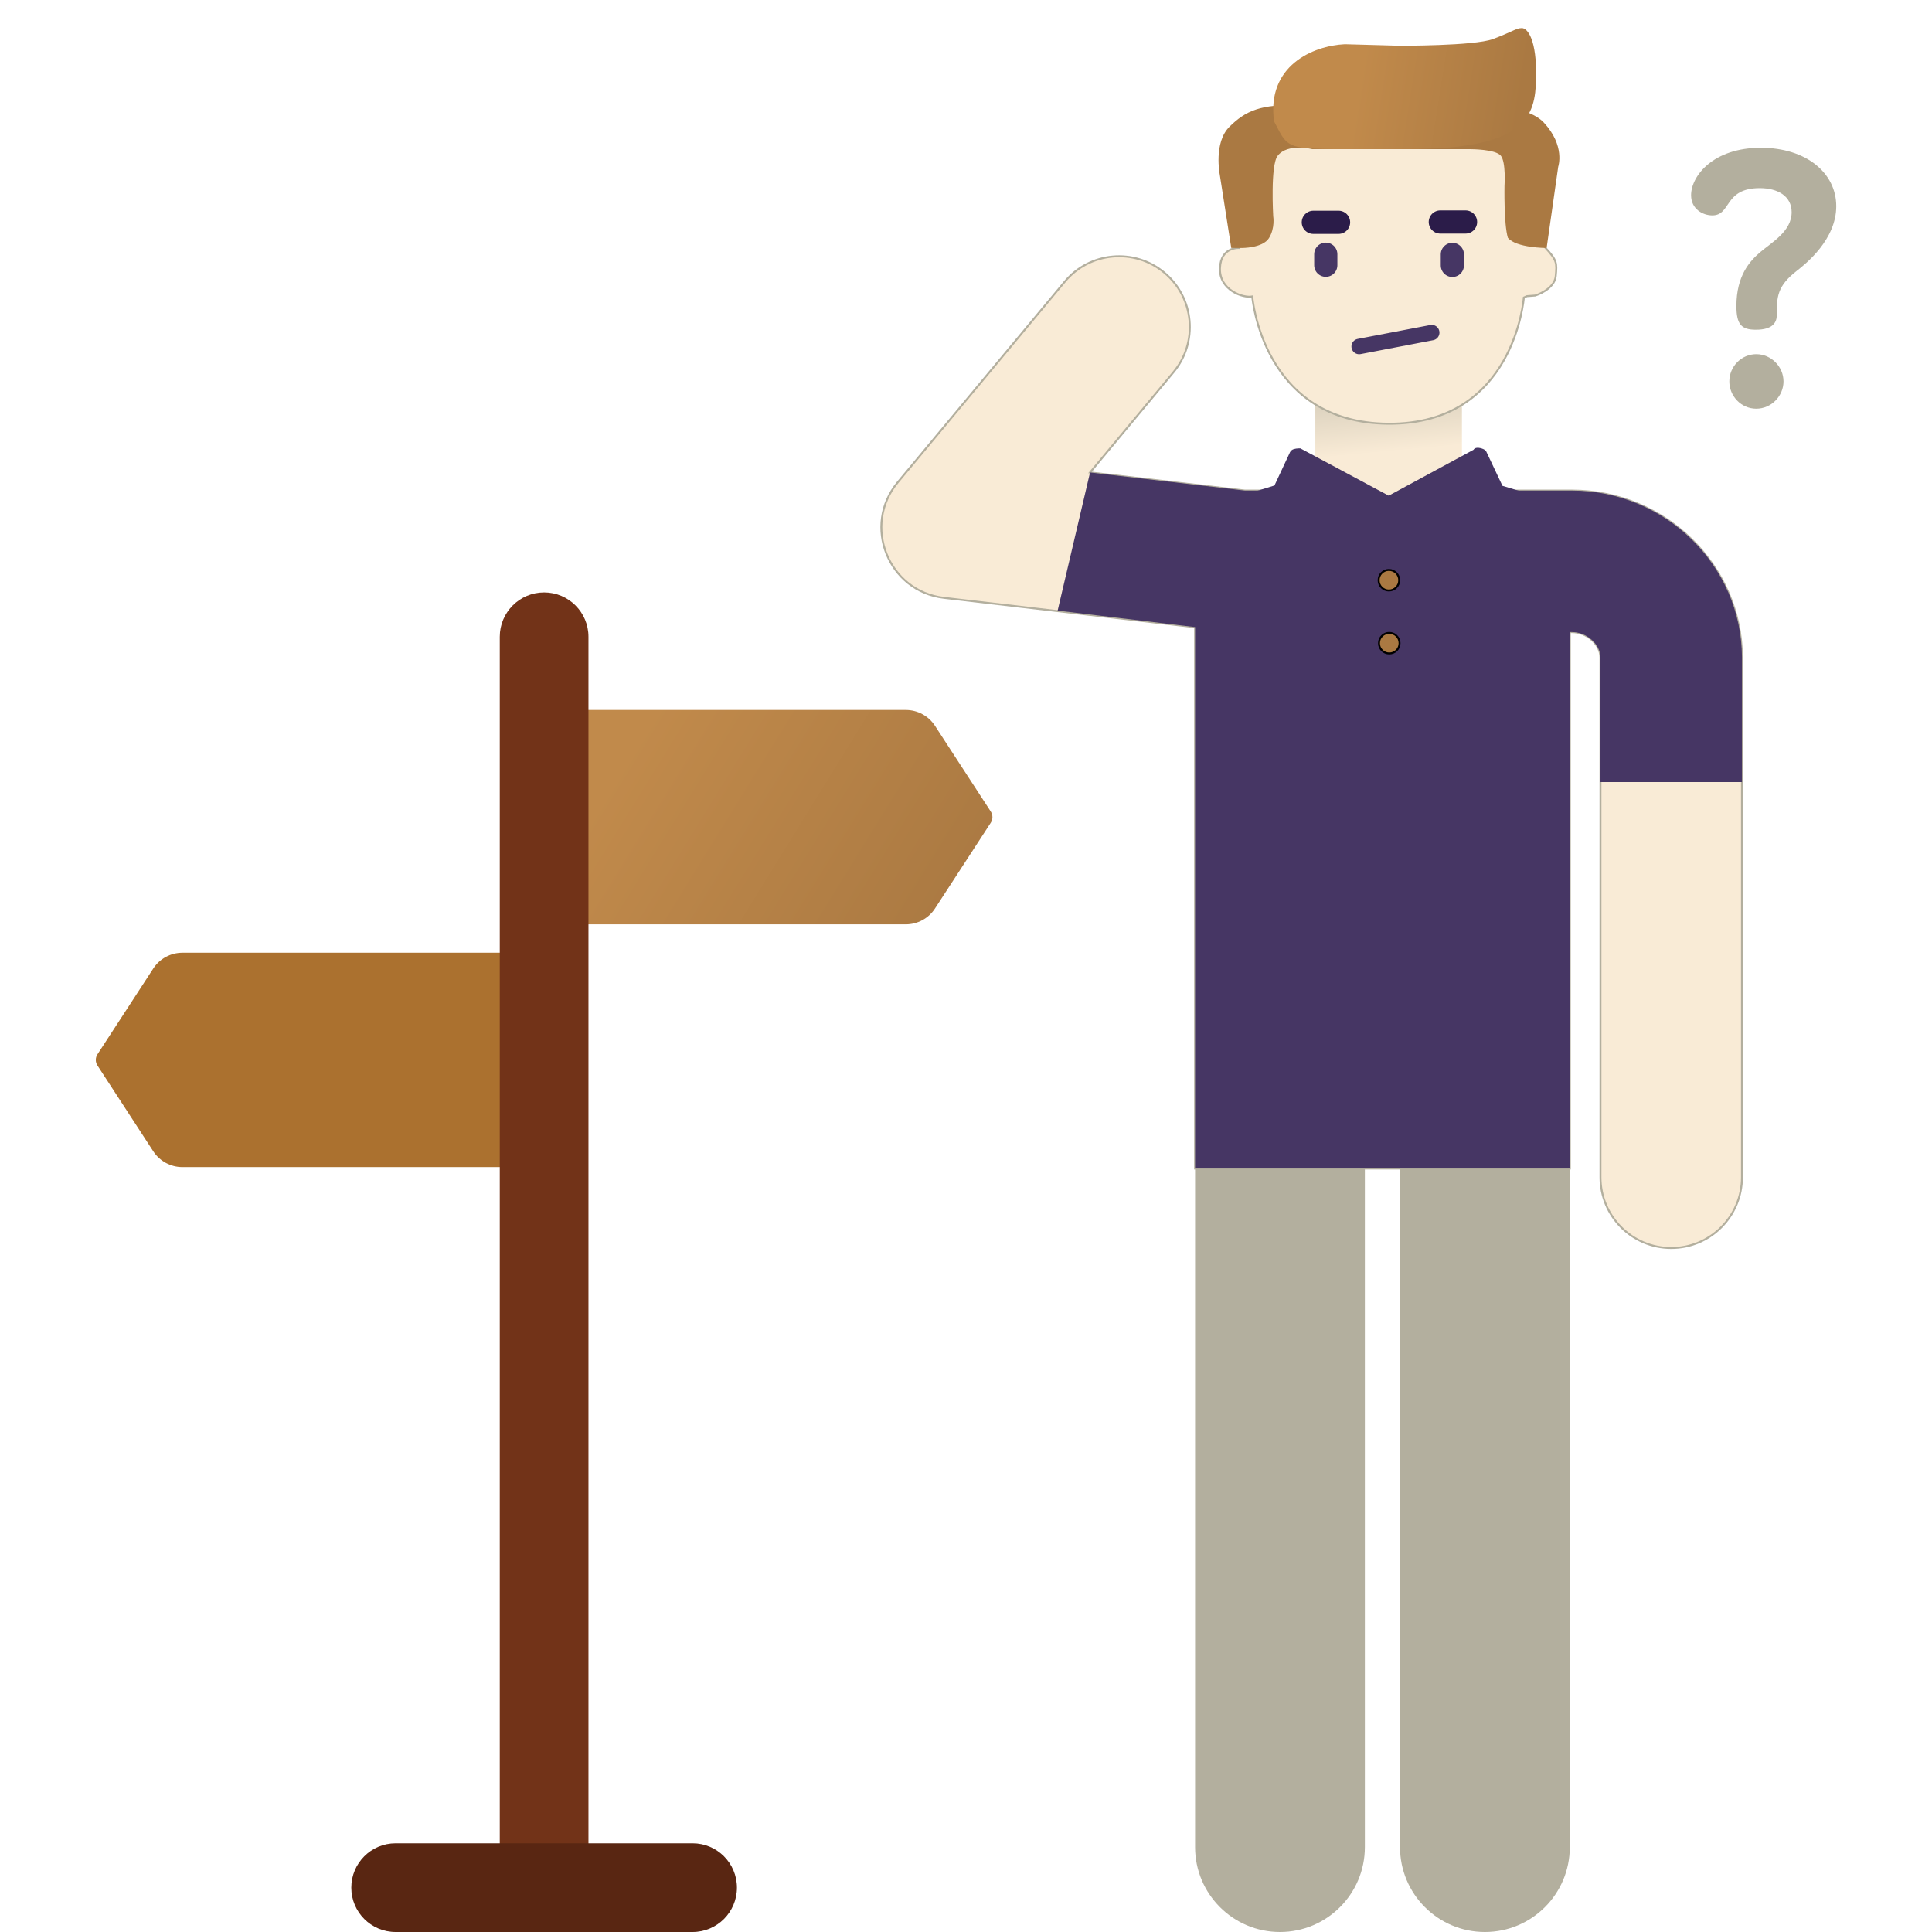 <?xml version="1.0" encoding="utf-8"?>
<svg x="0pt" y="0pt" width="1000pt" height="1000pt" viewBox="0 0 1000 1000" xmlns="http://www.w3.org/2000/svg" xmlns:xlink="http://www.w3.org/1999/xlink">
  <g id="1">
    <title>Layer 1</title>
    <clipPath id="3">
      <use xlink:href="#2"/>
      <path id="2" d="M34.534,69.043 C34.534,69.043,965.492,69.043,965.492,69.043 C965.492,69.043,965.492,1000,965.492,1000 C965.492,1000,34.534,1000,34.534,1000 C34.534,1000,34.534,69.043,34.534,69.043 z"/>
    </clipPath>
    <g id="4" style="clip-path:url(#3);">
      <title>ClipGroup</title>
      <g id="5">
        <title>Group</title>
        <defs>
          <title>Shape 1</title>
          <g id="6">
            <defs>
              <path id="7" d="M901.641,404.813 C901.641,404.813,901.641,404.813,901.641,404.813 C901.641,383.255,901.641,361.697,901.641,340.139 C901.401,292.598,861.923,253.921,813.635,253.921 C776.849,253.921,679.81,253.921,644.392,253.921 C617.663,250.796,590.935,247.67,564.207,244.544 C564.207,244.544,607.373,192.685,607.373,192.685 C620.31,177.143,618.199,154.054,602.655,141.115 C587.105,128.178,564.022,130.289,551.083,145.834 C522.282,180.435,493.481,215.036,464.68,249.637 C446.101,271.96,459.744,306.062,488.572,309.433 C531.905,314.5,575.238,319.567,618.57,324.634 C618.57,324.634,618.57,604.834,618.57,604.834 C683.222,604.834,747.874,604.834,812.526,604.834 C812.526,604.834,812.526,327.154,812.526,327.154 C812.895,327.154,813.264,327.154,813.633,327.154 C821.33,327.154,828.37,333.518,828.405,340.322 C828.405,361.819,828.405,383.316,828.405,404.813 C828.405,472.988,828.405,541.163,828.405,609.338 C828.405,629.561,844.8,645.956,865.023,645.956 C885.246,645.956,901.641,629.563,901.641,609.338 C901.641,609.338,901.641,404.813,901.641,404.813 z"/>
            </defs>
            <use xlink:href="#7" style="fill:#f9ebd6;fill-opacity:1;fill-rule:evenodd;opacity:1;stroke:none;"/>
            <use xlink:href="#7" style="fill:none;opacity:1;stroke:#b3af9e;stroke-linecap:butt;stroke-linejoin:miter;stroke-miterlimit:10;stroke-opacity:1;stroke-width:1;"/>
          </g>
        </defs>
        <use xlink:href="#6"/>
      </g>
      <g id="8">
        <title>Group</title>
        <defs>
          <title>Shape 3</title>
          <g id="9">
            <defs>
              <path id="10" d="M724.645,590.693 C724.645,712.482,724.645,834.271,724.645,956.06 C724.645,980.328,744.317,1000,768.585,1000 C792.854,1000,812.526,980.326,812.526,956.059 C812.526,956.059,812.526,590.693,812.526,590.693 C812.526,590.693,724.645,590.693,724.645,590.693 z"/>
            </defs>
            <use xlink:href="#10" style="fill:#b3af9e;fill-opacity:1;fill-rule:evenodd;opacity:1;stroke:none;"/>
          </g>
        </defs>
        <use xlink:href="#9"/>
        <defs>
          <title>Shape 4</title>
          <g id="11">
            <defs>
              <path id="12" d="M618.572,590.693 C618.572,712.482,618.572,834.271,618.572,956.06 C618.572,980.328,638.244,1000,662.512,1000 C686.781,1000,706.453,980.326,706.453,956.059 C706.453,956.059,706.453,590.693,706.453,590.693 C706.453,590.693,618.572,590.693,618.572,590.693 z"/>
            </defs>
            <use xlink:href="#12" style="fill:#b3af9e;fill-opacity:1;fill-rule:evenodd;opacity:1;stroke:none;"/>
          </g>
        </defs>
        <use xlink:href="#11"/>
      </g>
      <defs>
        <title>Shape 5</title>
        <g id="13">
          <defs>
            <path id="14" d="M901.641,404.813 C901.641,383.255,901.641,361.697,901.641,340.138 C901.401,292.598,861.923,253.921,813.635,253.921 C792.186,253.921,770.737,253.921,749.288,253.921 C749.288,253.923,749.288,253.925,749.288,253.927 C750.112,272.315,682.015,272.375,681.19,253.927 C681.19,253.925,681.19,253.923,681.19,253.921 C668.924,253.921,656.658,253.921,644.391,253.921 C617.663,250.796,590.935,247.67,564.207,244.544 C558.615,268.378,553.024,292.211,547.432,316.045 C571.145,318.888,594.859,321.732,618.572,324.576 C618.572,324.576,618.572,604.834,618.572,604.834 C683.224,604.834,747.876,604.834,812.527,604.834 C812.527,604.834,812.527,327.154,812.527,327.154 C812.897,327.154,813.266,327.154,813.635,327.154 C821.332,327.154,828.372,333.518,828.406,340.322 C828.406,361.819,828.406,383.316,828.406,404.813 C828.406,404.813,901.641,404.813,901.641,404.813 z"/>
          </defs>
          <use xlink:href="#14" style="fill:#463664;fill-opacity:1;fill-rule:evenodd;opacity:1;stroke:none;"/>
        </g>
      </defs>
      <use xlink:href="#13"/>
      <linearGradient x1="483.301" y1="496.685" x2="320.636" y2="396.209" gradientUnits="userSpaceOnUse" id="17">
        <stop style="stop-color:#aa7942;stop-opacity:1;"/>
        <stop offset="1" style="stop-color:#c18a4b;stop-opacity:1;"/>
      </linearGradient>
      <defs>
        <title>Shape 6</title>
        <g id="15">
          <defs>
            <path id="16" d="M483.947,470.245 C480.625,475.353,474.945,478.435,468.851,478.435 C468.851,478.435,281.634,478.435,281.634,478.435 C281.634,478.435,281.634,367.476,281.634,367.476 C344.04,367.476,406.446,367.476,468.851,367.476 C474.945,367.476,480.625,370.558,483.947,375.666 C493.575,390.468,503.202,405.27,512.83,420.072 C513.97,421.825,513.97,424.086,512.83,425.839 C512.83,425.839,483.947,470.245,483.947,470.245 z"/>
          </defs>
          <use xlink:href="#16" style="fill:url(#17);fill-opacity:1;fill-rule:evenodd;opacity:1;stroke:none;"/>
        </g>
      </defs>
      <use xlink:href="#15"/>
      <defs>
        <title>Shape 7</title>
        <g id="18">
          <defs>
            <path id="19" d="M79.324,595.899 C82.646,601.007,88.326,604.089,94.419,604.089 C156.825,604.089,219.231,604.089,281.636,604.089 C281.636,567.102,281.636,530.116,281.636,493.13 C281.636,493.13,94.419,493.13,94.419,493.13 C88.326,493.13,82.646,496.212,79.324,501.32 C79.324,501.32,50.439,545.726,50.439,545.726 C49.299,547.478,49.299,549.74,50.439,551.493 C50.439,551.493,79.324,595.899,79.324,595.899 z"/>
          </defs>
          <use xlink:href="#19" style="fill:#ab712f;fill-opacity:1;fill-rule:evenodd;opacity:1;stroke:none;"/>
        </g>
      </defs>
      <use xlink:href="#18"/>
      <defs>
        <title>Shape 8</title>
        <g id="20">
          <defs>
            <path id="21" d="M304.587,976.273 C304.587,976.273,304.587,329.587,304.587,329.587 C304.587,316.912,294.31,306.635,281.634,306.635 C268.959,306.635,258.682,316.912,258.682,329.587 C258.682,545.149,258.682,760.711,258.682,976.273 C258.682,976.273,304.587,976.273,304.587,976.273 z"/>
          </defs>
          <use xlink:href="#21" style="fill:#723318;fill-opacity:1;fill-rule:evenodd;opacity:1;stroke:none;"/>
        </g>
      </defs>
      <use xlink:href="#20"/>
      <defs>
        <title>Shape 9</title>
        <g id="22">
          <defs>
            <path id="23" d="M358.486,1000 C358.486,1000,204.783,1000,204.783,1000 C192.108,1000,181.831,989.723,181.831,977.048 C181.831,964.373,192.108,954.096,204.783,954.096 C256.017,954.096,307.252,954.096,358.486,954.096 C371.161,954.096,381.438,964.373,381.438,977.048 C381.438,989.723,371.161,1000,358.486,1000 z"/>
          </defs>
          <use xlink:href="#23" style="fill:#592612;fill-opacity:1;fill-rule:evenodd;opacity:1;stroke:none;"/>
        </g>
      </defs>
      <use xlink:href="#22"/>
      <defs>
        <title>Shape 10</title>
        <g id="24">
          <defs>
            <path id="25" d="M929.917,140.255 C919.839,148.136,919.655,153.634,919.655,163.164 C919.655,166.646,917.822,170.677,908.843,170.677 C901.33,170.677,898.765,167.928,898.765,158.398 C898.765,142.637,905.729,135.124,911.044,130.544 C917.091,125.413,927.353,119.733,927.353,109.837 C927.353,101.408,920.022,97.375,910.86,97.375 C892.168,97.375,896.199,111.485,886.302,111.485 C881.355,111.485,875.307,108.186,875.307,101.039 C875.307,91.144,886.669,76.483,911.409,76.483 C934.867,76.483,950.442,89.496,950.442,106.721 C950.442,123.945,934.865,136.408,929.917,140.255 z M923.137,197.431 C923.137,204.944,916.906,211.541,909.025,211.541 C901.145,211.541,895.097,204.944,895.097,197.431 C895.097,189.734,901.329,183.321,909.025,183.321 C916.722,183.321,923.137,189.736,923.137,197.431 z"/>
          </defs>
          <use xlink:href="#25" style="fill:#b3af9e;fill-opacity:1;fill-rule:evenodd;opacity:1;stroke:none;"/>
        </g>
      </defs>
      <use xlink:href="#24"/>
    </g>
    <clipPath id="27">
      <use xlink:href="#26"/>
      <path id="26" d="M34.534,69.043 C34.534,69.043,965.492,69.043,965.492,69.043 C965.492,69.043,965.492,1000,965.492,1000 C965.492,1000,34.534,1000,34.534,1000 C34.534,1000,34.534,69.043,34.534,69.043 z"/>
    </clipPath>
    <g id="28" style="clip-path:url(#27);"/>
  </g>
  <g id="29">
    <title>Layer 2</title>
    <linearGradient x1="727.141" y1="166.257" x2="733.332" y2="232.507" gradientUnits="userSpaceOnUse" id="32">
      <stop style="stop-color:#b3af9e;stop-opacity:1;"/>
      <stop offset="1" style="stop-color:#f9ebd6;stop-opacity:1;"/>
    </linearGradient>
    <defs>
      <title>Path</title>
      <g id="30">
        <defs>
          <path id="31" d="M680.81,191.219 C680.81,191.219,756.696,191.219,756.696,191.219 C756.696,191.219,756.696,262.266,756.696,262.266 C756.696,262.266,680.81,262.266,680.81,262.266 C680.81,262.266,680.81,191.219,680.81,191.219 z"/>
        </defs>
        <use xlink:href="#31" style="fill:url(#32);fill-opacity:1;fill-rule:evenodd;opacity:1;stroke:none;"/>
      </g>
    </defs>
    <use xlink:href="#30"/>
    <defs>
      <title>Path</title>
      <g id="33">
        <defs>
          <path id="34" d="M799.994,128.352 C794.134,122.019,783.154,68.796,783.154,68.796 C783.154,68.796,655.678,68.796,655.678,68.796 C655.678,68.796,641.547,128.352,641.547,128.352 C641.547,128.352,631.864,127.478,631.451,138.825 C631.039,150.173,643.497,154.428,648.165,153.468 C648.165,153.468,653.319,218.915,718.65,219.327 C783.981,219.738,788.736,154.003,788.736,154.003 C788.736,154.003,790.334,153.299,790.334,153.299 C790.334,153.299,794.645,152.974,794.645,152.974 C794.645,152.974,804.564,149.854,805.245,142.96 C805.927,136.067,805.855,134.686,799.994,128.352 z"/>
        </defs>
        <use xlink:href="#34" style="fill:#f9ebd6;fill-opacity:1;fill-rule:nonzero;opacity:1;stroke:none;"/>
        <use xlink:href="#34" style="fill:none;opacity:1;stroke:#b3af9e;stroke-linecap:butt;stroke-linejoin:miter;stroke-miterlimit:10;stroke-opacity:1;stroke-width:1;"/>
      </g>
    </defs>
    <use xlink:href="#33"/>
    <defs>
      <title>Path</title>
      <g id="35">
        <defs>
          <path id="36" d="M718.769,77.213 C718.769,77.213,679.333,77.213,679.333,77.213 C679.333,77.213,666.568,73.957,661.362,80.575 C657.459,85.273,659.018,111.947,659.018,111.947 C659.018,111.947,660.074,118.003,656.813,123.239 C653.551,128.475,642.693,128.352,642.693,128.352 C642.693,128.352,637.299,128.352,637.299,128.352 C637.299,128.352,631.324,90.243,631.324,90.243 C631.324,90.243,628.088,73.763,636.386,65.578 C644.684,57.394,652.53,53.708,672.986,54.526 C693.441,55.343,750.093,54.414,750.093,54.414 C750.093,54.414,787.855,51.351,799.073,63.425 C810.291,75.498,806.532,86.281,806.532,86.281 C806.532,86.281,800.531,128.352,800.531,128.352 C800.531,128.352,784.695,128.386,780.454,123.042 C778.331,115.889,778.725,96.136,778.725,96.136 C778.725,96.136,779.556,83.97,776.818,80.592 C774.08,77.213,761.342,77.213,761.342,77.213 C761.342,77.213,718.769,77.213,718.769,77.213 z"/>
        </defs>
        <use xlink:href="#36" style="fill:#aa7942;fill-opacity:1;fill-rule:nonzero;opacity:1;stroke:none;"/>
      </g>
    </defs>
    <use xlink:href="#35"/>
    <linearGradient x1="783.171" y1="78.22" x2="699.906" y2="65.084" gradientUnits="userSpaceOnUse" id="39">
      <stop style="stop-color:#aa7942;stop-opacity:1;"/>
      <stop offset="1" style="stop-color:#c18a4b;stop-opacity:1;"/>
    </linearGradient>
    <defs>
      <title>Path</title>
      <g id="37">
        <defs>
          <path id="38" d="M724.068,23.663 C724.068,23.663,762.919,23.852,772.742,20.209 C782.565,16.565,784.715,14.536,787.703,14.536 C790.691,14.536,795.502,20.617,795.077,40.541 C794.651,60.466,790.106,77.488,727.03,77.198 C663.954,76.907,668.289,79.713,659.448,62.791 C655.508,34.108,679.496,23.666,696.084,22.887"/>
        </defs>
        <use xlink:href="#38" style="fill:url(#39);fill-opacity:1;fill-rule:nonzero;opacity:1;stroke:none;"/>
      </g>
    </defs>
    <use xlink:href="#37"/>
    <defs>
      <title>Path</title>
      <g id="40">
        <defs>
          <path id="41" d="M679.773,115.066 C679.773,115.066,692.837,115.066,692.837,115.066"/>
        </defs>
        <use xlink:href="#41" style="fill:none;opacity:1;stroke:#2b1c49;stroke-linecap:round;stroke-linejoin:miter;stroke-miterlimit:10;stroke-opacity:1;stroke-width:12;"/>
      </g>
    </defs>
    <use xlink:href="#40"/>
    <defs>
      <title>Path Copy</title>
      <g id="42">
        <defs>
          <path id="43" d="M745.501,114.903 C745.501,114.903,758.564,114.903,758.564,114.903"/>
        </defs>
        <use xlink:href="#43" style="fill:none;opacity:1;stroke:#2b1c49;stroke-linecap:round;stroke-linejoin:miter;stroke-miterlimit:10;stroke-opacity:1;stroke-width:12;"/>
      </g>
    </defs>
    <use xlink:href="#42"/>
    <defs>
      <title>Path Copy Copy</title>
      <g id="44">
        <defs>
          <path id="45" d="M751.738,131.668 C751.738,131.668,751.738,137.369,751.738,137.369"/>
        </defs>
        <use xlink:href="#45" style="fill:none;opacity:1;stroke:#463664;stroke-linecap:round;stroke-linejoin:miter;stroke-miterlimit:10;stroke-opacity:1;stroke-width:12;"/>
      </g>
    </defs>
    <use xlink:href="#44"/>
    <defs>
      <title>Path Copy Copy Copy</title>
      <g id="46">
        <defs>
          <path id="47" d="M686.223,131.58 C686.223,131.58,686.223,137.281,686.223,137.281"/>
        </defs>
        <use xlink:href="#47" style="fill:none;opacity:1;stroke:#463664;stroke-linecap:round;stroke-linejoin:miter;stroke-miterlimit:10;stroke-opacity:1;stroke-width:12;"/>
      </g>
    </defs>
    <use xlink:href="#46"/>
    <defs>
      <title>Path</title>
      <g id="48">
        <defs>
          <path id="49" d="M722.83,355.079 C722.83,355.079,588.15,304.157,588.437,293.668 C588.519,290.649,588.668,287.903,593.787,279.679 C598.569,271.995,601.014,270.52,606.962,268.241 C617.299,264.28,659.654,251.294,659.654,251.294 C659.654,251.294,667.513,234.489,667.513,234.489 C667.513,234.489,667.982,232.984,669.606,232.477 C671.23,231.969,673.084,232.085,673.084,232.085 C673.084,232.085,718.789,256.551,718.789,256.551 C718.789,256.551,762.695,232.808,762.695,232.808 C762.695,232.808,763.359,231.294,766.091,231.904 C768.823,232.515,769.247,233.637,769.247,233.637 C769.247,233.637,777.67,251.466,777.67,251.466 C777.67,251.466,812.856,261.909,825.344,266.242 C828.847,267.458,835.461,270.137,841.024,275.904 C846.586,281.671,849.183,296.849,849.183,296.849 C849.183,296.849,722.83,355.079,722.83,355.079 z"/>
        </defs>
        <use xlink:href="#49" style="fill:#463664;fill-opacity:1;fill-rule:nonzero;opacity:1;stroke:none;"/>
      </g>
    </defs>
    <use xlink:href="#48"/>
    <defs>
      <title>Path</title>
      <g id="50">
        <defs>
          <path id="51" d="M718.903,294.984 C721.845,294.984,724.231,297.369,724.231,300.311 C724.231,303.254,721.845,305.639,718.903,305.639 C715.961,305.639,713.575,303.254,713.575,300.311 C713.575,297.369,715.961,294.984,718.903,294.984 z"/>
        </defs>
        <use xlink:href="#51" style="fill:#aa7942;fill-opacity:1;fill-rule:evenodd;opacity:1;stroke:none;"/>
        <use xlink:href="#51" style="fill:none;opacity:1;stroke:#000000;stroke-linecap:butt;stroke-linejoin:miter;stroke-miterlimit:10;stroke-opacity:1;stroke-width:1;"/>
      </g>
    </defs>
    <use xlink:href="#50"/>
    <defs>
      <title>Path Copy</title>
      <g id="52">
        <defs>
          <path id="53" d="M719.086,327.576 C722.029,327.576,724.414,329.961,724.414,332.904 C724.414,335.846,722.029,338.232,719.086,338.232 C716.144,338.232,713.758,335.846,713.758,332.904 C713.758,329.961,716.144,327.576,719.086,327.576 z"/>
        </defs>
        <use xlink:href="#53" style="fill:#aa7942;fill-opacity:1;fill-rule:evenodd;opacity:1;stroke:none;"/>
        <use xlink:href="#53" style="fill:none;opacity:1;stroke:#000000;stroke-linecap:butt;stroke-linejoin:miter;stroke-miterlimit:10;stroke-opacity:1;stroke-width:1;"/>
      </g>
    </defs>
    <use xlink:href="#52"/>
    <defs>
      <title>Path</title>
      <g id="54">
        <defs>
          <path id="55" d="M703.498,179.35 C703.498,179.35,741.059,172.161,741.059,172.161"/>
        </defs>
        <use xlink:href="#55" style="fill:none;opacity:1;stroke:#463664;stroke-linecap:round;stroke-linejoin:miter;stroke-miterlimit:10;stroke-opacity:1;stroke-width:8;"/>
      </g>
    </defs>
    <use xlink:href="#54"/>
  </g>
</svg>
